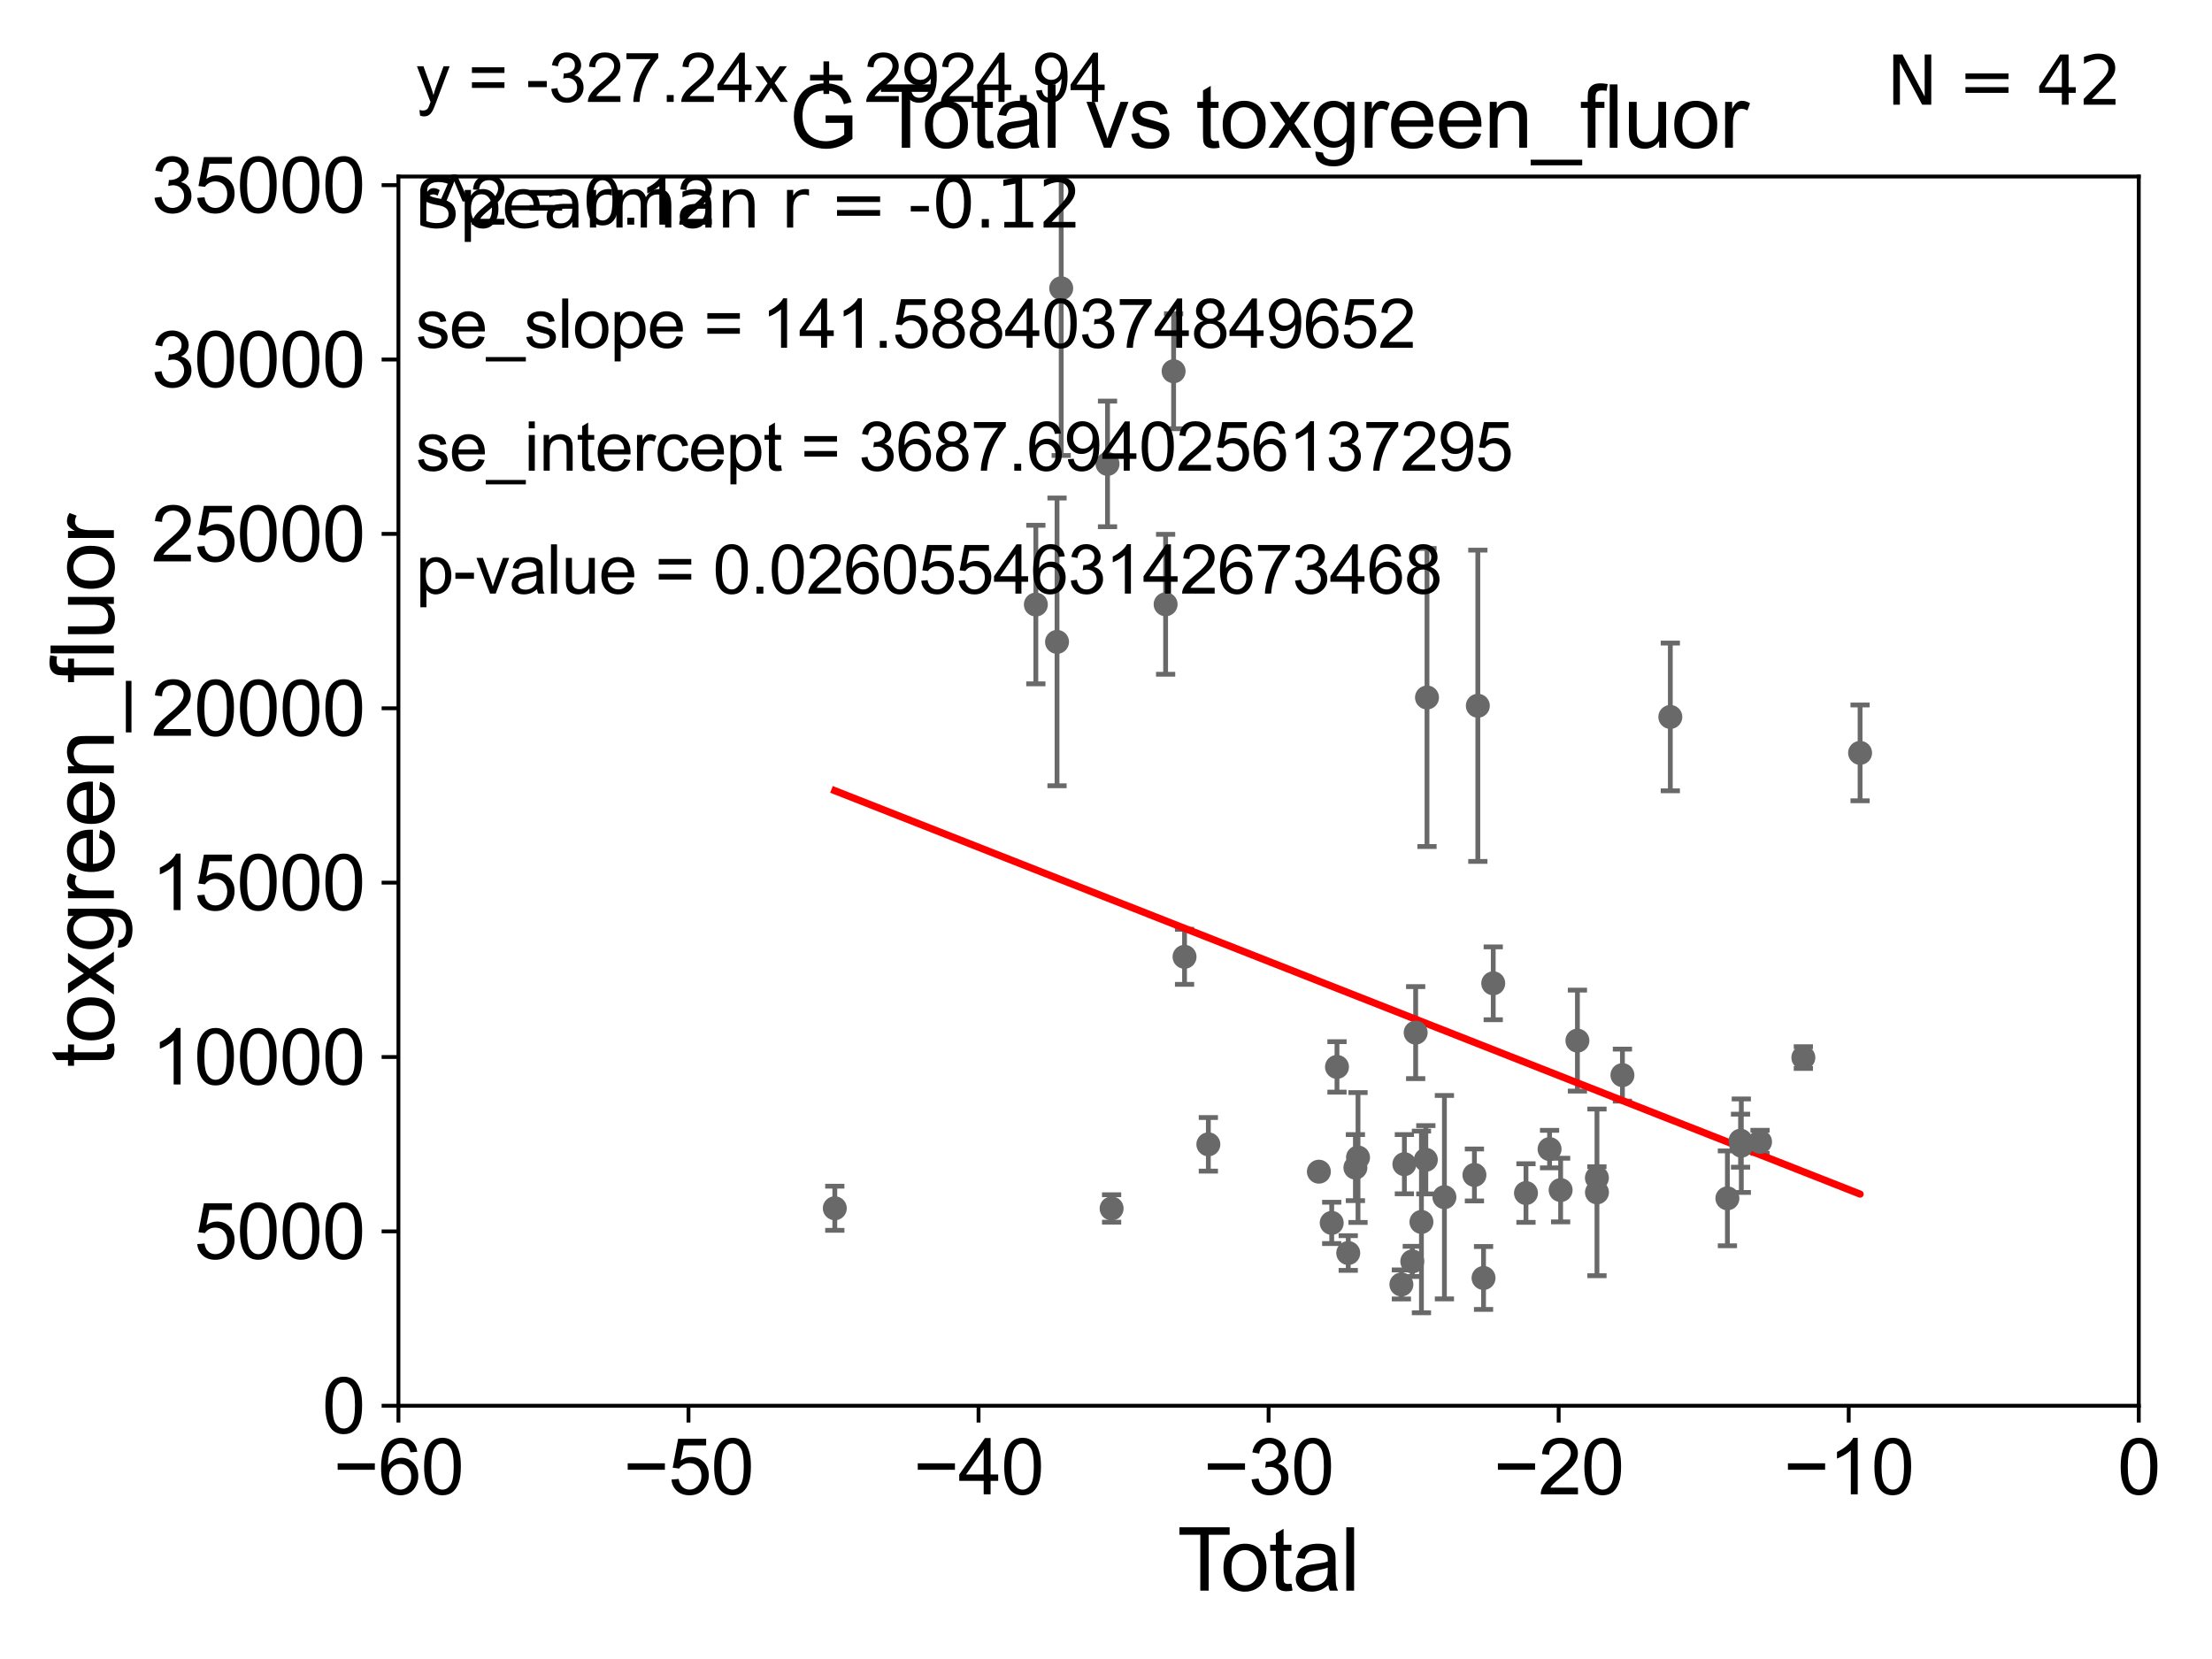 <?xml version="1.0" encoding="utf-8" standalone="no"?>
<!DOCTYPE svg PUBLIC "-//W3C//DTD SVG 1.1//EN"
  "http://www.w3.org/Graphics/SVG/1.1/DTD/svg11.dtd">
<svg xmlns:xlink="http://www.w3.org/1999/xlink" width="460.8pt" height="345.6pt" viewBox="0 0 460.8 345.6" xmlns="http://www.w3.org/2000/svg" version="1.1">
 <defs>
  <style type="text/css">*{stroke-linejoin: round; stroke-linecap: butt}</style>
 </defs>
 <g id="figure_1">
  <g id="patch_1">
   <path d="M 0 345.6 
L 460.8 345.6 
L 460.8 0 
L 0 0 
z
" style="fill: #ffffff"/>
  </g>
  <g id="axes_1">
   <g id="patch_2">
    <path d="M 83 292.84 
L 445.545 292.84 
L 445.545 36.775 
L 83 36.775 
z
" style="fill: #ffffff"/>
   </g>
   <g id="PathCollection_1">
    <defs>
     <path id="m3f83eec442" d="M 0 1.118 
C 0.297 1.118 0.581 1 0.791 0.791 
C 1 0.581 1.118 0.297 1.118 0 
C 1.118 -0.297 1 -0.581 0.791 -0.791 
C 0.581 -1 0.297 -1.118 0 -1.118 
C -0.297 -1.118 -0.581 -1 -0.791 -0.791 
C -1 -0.581 -1.118 -0.297 -1.118 0 
C -1.118 0.297 -1 0.581 -0.791 0.791 
C -0.581 1 -0.297 1.118 0 1.118 
z
" style="stroke: #696969"/>
    </defs>
    <g clip-path="url(#pff78533037)">
     <use xlink:href="#m3f83eec442" x="173.906" y="251.703" style="fill: #696969; stroke: #696969"/>
     <use xlink:href="#m3f83eec442" x="328.606" y="216.78" style="fill: #696969; stroke: #696969"/>
     <use xlink:href="#m3f83eec442" x="251.722" y="238.386" style="fill: #696969; stroke: #696969"/>
     <use xlink:href="#m3f83eec442" x="282.357" y="243.238" style="fill: #696969; stroke: #696969"/>
     <use xlink:href="#m3f83eec442" x="296.111" y="254.553" style="fill: #696969; stroke: #696969"/>
     <use xlink:href="#m3f83eec442" x="291.933" y="267.577" style="fill: #696969; stroke: #696969"/>
     <use xlink:href="#m3f83eec442" x="325.109" y="247.912" style="fill: #696969; stroke: #696969"/>
     <use xlink:href="#m3f83eec442" x="322.804" y="239.38" style="fill: #696969; stroke: #696969"/>
     <use xlink:href="#m3f83eec442" x="280.862" y="261.029" style="fill: #696969; stroke: #696969"/>
     <use xlink:href="#m3f83eec442" x="297.028" y="241.603" style="fill: #696969; stroke: #696969"/>
     <use xlink:href="#m3f83eec442" x="278.519" y="222.257" style="fill: #696969; stroke: #696969"/>
     <use xlink:href="#m3f83eec442" x="317.889" y="248.535" style="fill: #696969; stroke: #696969"/>
     <use xlink:href="#m3f83eec442" x="297.27" y="145.302" style="fill: #696969; stroke: #696969"/>
     <use xlink:href="#m3f83eec442" x="300.898" y="249.395" style="fill: #696969; stroke: #696969"/>
     <use xlink:href="#m3f83eec442" x="311.069" y="204.84" style="fill: #696969; stroke: #696969"/>
     <use xlink:href="#m3f83eec442" x="274.746" y="244.082" style="fill: #696969; stroke: #696969"/>
     <use xlink:href="#m3f83eec442" x="309.05" y="266.224" style="fill: #696969; stroke: #696969"/>
     <use xlink:href="#m3f83eec442" x="307.859" y="147.023" style="fill: #696969; stroke: #696969"/>
     <use xlink:href="#m3f83eec442" x="282.9" y="241.129" style="fill: #696969; stroke: #696969"/>
     <use xlink:href="#m3f83eec442" x="307.149" y="244.763" style="fill: #696969; stroke: #696969"/>
     <use xlink:href="#m3f83eec442" x="246.762" y="199.322" style="fill: #696969; stroke: #696969"/>
     <use xlink:href="#m3f83eec442" x="242.819" y="125.886" style="fill: #696969; stroke: #696969"/>
     <use xlink:href="#m3f83eec442" x="387.489" y="156.841" style="fill: #696969; stroke: #696969"/>
     <use xlink:href="#m3f83eec442" x="375.671" y="220.313" style="fill: #696969; stroke: #696969"/>
     <use xlink:href="#m3f83eec442" x="292.558" y="242.52" style="fill: #696969; stroke: #696969"/>
     <use xlink:href="#m3f83eec442" x="366.649" y="237.866" style="fill: #696969; stroke: #696969"/>
     <use xlink:href="#m3f83eec442" x="362.747" y="238.669" style="fill: #696969; stroke: #696969"/>
     <use xlink:href="#m3f83eec442" x="215.786" y="125.939" style="fill: #696969; stroke: #696969"/>
     <use xlink:href="#m3f83eec442" x="362.589" y="237.626" style="fill: #696969; stroke: #696969"/>
     <use xlink:href="#m3f83eec442" x="220.199" y="133.718" style="fill: #696969; stroke: #696969"/>
     <use xlink:href="#m3f83eec442" x="221.069" y="60.054" style="fill: #696969; stroke: #696969"/>
     <use xlink:href="#m3f83eec442" x="359.85" y="249.635" style="fill: #696969; stroke: #696969"/>
     <use xlink:href="#m3f83eec442" x="294.207" y="262.775" style="fill: #696969; stroke: #696969"/>
     <use xlink:href="#m3f83eec442" x="347.959" y="149.352" style="fill: #696969; stroke: #696969"/>
     <use xlink:href="#m3f83eec442" x="294.908" y="215.115" style="fill: #696969; stroke: #696969"/>
     <use xlink:href="#m3f83eec442" x="230.717" y="96.642" style="fill: #696969; stroke: #696969"/>
     <use xlink:href="#m3f83eec442" x="231.57" y="251.745" style="fill: #696969; stroke: #696969"/>
     <use xlink:href="#m3f83eec442" x="337.982" y="223.968" style="fill: #696969; stroke: #696969"/>
     <use xlink:href="#m3f83eec442" x="332.677" y="248.393" style="fill: #696969; stroke: #696969"/>
     <use xlink:href="#m3f83eec442" x="332.665" y="245.369" style="fill: #696969; stroke: #696969"/>
     <use xlink:href="#m3f83eec442" x="244.485" y="77.339" style="fill: #696969; stroke: #696969"/>
     <use xlink:href="#m3f83eec442" x="277.42" y="254.754" style="fill: #696969; stroke: #696969"/>
    </g>
   </g>
   <g id="matplotlib.axis_1">
    <g id="xtick_1">
     <g id="line2d_1">
      <defs>
       <path id="m0f811b1196" d="M 0 0 
L 0 3.5 
" style="stroke: #000000; stroke-width: 0.8"/>
      </defs>
      <g>
       <use xlink:href="#m0f811b1196" x="83" y="292.84" style="stroke: #000000; stroke-width: 0.8"/>
      </g>
     </g>
     <g id="text_1">
      <!-- −60 -->
      <g transform="translate(69.43 311.293)scale(0.16 -0.16)">
       <defs>
        <path id="ArialMT-2212" d="M 3381 1997 
L 356 1997 
L 356 2522 
L 3381 2522 
L 3381 1997 
z
" transform="scale(0.016)"/>
        <path id="ArialMT-36" d="M 3184 3459 
L 2625 3416 
Q 2550 3747 2413 3897 
Q 2184 4138 1850 4138 
Q 1581 4138 1378 3988 
Q 1113 3794 959 3422 
Q 806 3050 800 2363 
Q 1003 2672 1297 2822 
Q 1591 2972 1913 2972 
Q 2475 2972 2870 2558 
Q 3266 2144 3266 1488 
Q 3266 1056 3080 686 
Q 2894 316 2569 119 
Q 2244 -78 1831 -78 
Q 1128 -78 684 439 
Q 241 956 241 2144 
Q 241 3472 731 4075 
Q 1159 4600 1884 4600 
Q 2425 4600 2770 4297 
Q 3116 3994 3184 3459 
z
M 888 1484 
Q 888 1194 1011 928 
Q 1134 663 1356 523 
Q 1578 384 1822 384 
Q 2178 384 2434 671 
Q 2691 959 2691 1453 
Q 2691 1928 2437 2201 
Q 2184 2475 1800 2475 
Q 1419 2475 1153 2201 
Q 888 1928 888 1484 
z
" transform="scale(0.016)"/>
        <path id="ArialMT-30" d="M 266 2259 
Q 266 3072 433 3567 
Q 600 4063 929 4331 
Q 1259 4600 1759 4600 
Q 2128 4600 2406 4451 
Q 2684 4303 2865 4023 
Q 3047 3744 3150 3342 
Q 3253 2941 3253 2259 
Q 3253 1453 3087 958 
Q 2922 463 2592 192 
Q 2263 -78 1759 -78 
Q 1097 -78 719 397 
Q 266 969 266 2259 
z
M 844 2259 
Q 844 1131 1108 757 
Q 1372 384 1759 384 
Q 2147 384 2411 759 
Q 2675 1134 2675 2259 
Q 2675 3391 2411 3762 
Q 2147 4134 1753 4134 
Q 1366 4134 1134 3806 
Q 844 3388 844 2259 
z
" transform="scale(0.016)"/>
       </defs>
       <use xlink:href="#ArialMT-2212"/>
       <use xlink:href="#ArialMT-36" x="58.398"/>
       <use xlink:href="#ArialMT-30" x="114.014"/>
      </g>
     </g>
    </g>
    <g id="xtick_2">
     <g id="line2d_2">
      <g>
       <use xlink:href="#m0f811b1196" x="143.424" y="292.84" style="stroke: #000000; stroke-width: 0.8"/>
      </g>
     </g>
     <g id="text_2">
      <!-- −50 -->
      <g transform="translate(129.854 311.293)scale(0.16 -0.16)">
       <defs>
        <path id="ArialMT-35" d="M 266 1200 
L 856 1250 
Q 922 819 1161 601 
Q 1400 384 1738 384 
Q 2144 384 2425 690 
Q 2706 997 2706 1503 
Q 2706 1984 2436 2262 
Q 2166 2541 1728 2541 
Q 1456 2541 1237 2417 
Q 1019 2294 894 2097 
L 366 2166 
L 809 4519 
L 3088 4519 
L 3088 3981 
L 1259 3981 
L 1013 2750 
Q 1425 3038 1878 3038 
Q 2478 3038 2890 2622 
Q 3303 2206 3303 1553 
Q 3303 931 2941 478 
Q 2500 -78 1738 -78 
Q 1113 -78 717 272 
Q 322 622 266 1200 
z
" transform="scale(0.016)"/>
       </defs>
       <use xlink:href="#ArialMT-2212"/>
       <use xlink:href="#ArialMT-35" x="58.398"/>
       <use xlink:href="#ArialMT-30" x="114.014"/>
      </g>
     </g>
    </g>
    <g id="xtick_3">
     <g id="line2d_3">
      <g>
       <use xlink:href="#m0f811b1196" x="203.848" y="292.84" style="stroke: #000000; stroke-width: 0.8"/>
      </g>
     </g>
     <g id="text_3">
      <!-- −40 -->
      <g transform="translate(190.278 311.293)scale(0.16 -0.16)">
       <defs>
        <path id="ArialMT-34" d="M 2069 0 
L 2069 1097 
L 81 1097 
L 81 1613 
L 2172 4581 
L 2631 4581 
L 2631 1613 
L 3250 1613 
L 3250 1097 
L 2631 1097 
L 2631 0 
L 2069 0 
z
M 2069 1613 
L 2069 3678 
L 634 1613 
L 2069 1613 
z
" transform="scale(0.016)"/>
       </defs>
       <use xlink:href="#ArialMT-2212"/>
       <use xlink:href="#ArialMT-34" x="58.398"/>
       <use xlink:href="#ArialMT-30" x="114.014"/>
      </g>
     </g>
    </g>
    <g id="xtick_4">
     <g id="line2d_4">
      <g>
       <use xlink:href="#m0f811b1196" x="264.272" y="292.84" style="stroke: #000000; stroke-width: 0.8"/>
      </g>
     </g>
     <g id="text_4">
      <!-- −30 -->
      <g transform="translate(250.702 311.293)scale(0.16 -0.16)">
       <defs>
        <path id="ArialMT-33" d="M 269 1209 
L 831 1284 
Q 928 806 1161 595 
Q 1394 384 1728 384 
Q 2125 384 2398 659 
Q 2672 934 2672 1341 
Q 2672 1728 2419 1979 
Q 2166 2231 1775 2231 
Q 1616 2231 1378 2169 
L 1441 2663 
Q 1497 2656 1531 2656 
Q 1891 2656 2178 2843 
Q 2466 3031 2466 3422 
Q 2466 3731 2256 3934 
Q 2047 4138 1716 4138 
Q 1388 4138 1169 3931 
Q 950 3725 888 3313 
L 325 3413 
Q 428 3978 793 4289 
Q 1159 4600 1703 4600 
Q 2078 4600 2393 4439 
Q 2709 4278 2876 4000 
Q 3044 3722 3044 3409 
Q 3044 3113 2884 2869 
Q 2725 2625 2413 2481 
Q 2819 2388 3044 2092 
Q 3269 1797 3269 1353 
Q 3269 753 2831 336 
Q 2394 -81 1725 -81 
Q 1122 -81 723 278 
Q 325 638 269 1209 
z
" transform="scale(0.016)"/>
       </defs>
       <use xlink:href="#ArialMT-2212"/>
       <use xlink:href="#ArialMT-33" x="58.398"/>
       <use xlink:href="#ArialMT-30" x="114.014"/>
      </g>
     </g>
    </g>
    <g id="xtick_5">
     <g id="line2d_5">
      <g>
       <use xlink:href="#m0f811b1196" x="324.697" y="292.84" style="stroke: #000000; stroke-width: 0.8"/>
      </g>
     </g>
     <g id="text_5">
      <!-- −20 -->
      <g transform="translate(311.127 311.293)scale(0.16 -0.16)">
       <defs>
        <path id="ArialMT-32" d="M 3222 541 
L 3222 0 
L 194 0 
Q 188 203 259 391 
Q 375 700 629 1000 
Q 884 1300 1366 1694 
Q 2113 2306 2375 2664 
Q 2638 3022 2638 3341 
Q 2638 3675 2398 3904 
Q 2159 4134 1775 4134 
Q 1369 4134 1125 3890 
Q 881 3647 878 3216 
L 300 3275 
Q 359 3922 746 4261 
Q 1134 4600 1788 4600 
Q 2447 4600 2831 4234 
Q 3216 3869 3216 3328 
Q 3216 3053 3103 2787 
Q 2991 2522 2730 2228 
Q 2469 1934 1863 1422 
Q 1356 997 1212 845 
Q 1069 694 975 541 
L 3222 541 
z
" transform="scale(0.016)"/>
       </defs>
       <use xlink:href="#ArialMT-2212"/>
       <use xlink:href="#ArialMT-32" x="58.398"/>
       <use xlink:href="#ArialMT-30" x="114.014"/>
      </g>
     </g>
    </g>
    <g id="xtick_6">
     <g id="line2d_6">
      <g>
       <use xlink:href="#m0f811b1196" x="385.121" y="292.84" style="stroke: #000000; stroke-width: 0.8"/>
      </g>
     </g>
     <g id="text_6">
      <!-- −10 -->
      <g transform="translate(371.551 311.293)scale(0.16 -0.16)">
       <defs>
        <path id="ArialMT-31" d="M 2384 0 
L 1822 0 
L 1822 3584 
Q 1619 3391 1289 3197 
Q 959 3003 697 2906 
L 697 3450 
Q 1169 3672 1522 3987 
Q 1875 4303 2022 4600 
L 2384 4600 
L 2384 0 
z
" transform="scale(0.016)"/>
       </defs>
       <use xlink:href="#ArialMT-2212"/>
       <use xlink:href="#ArialMT-31" x="58.398"/>
       <use xlink:href="#ArialMT-30" x="114.014"/>
      </g>
     </g>
    </g>
    <g id="xtick_7">
     <g id="line2d_7">
      <g>
       <use xlink:href="#m0f811b1196" x="445.545" y="292.84" style="stroke: #000000; stroke-width: 0.8"/>
      </g>
     </g>
     <g id="text_7">
      <!-- 0 -->
      <g transform="translate(441.096 311.293)scale(0.16 -0.16)">
       <use xlink:href="#ArialMT-30"/>
      </g>
     </g>
    </g>
    <g id="text_8">
     <!-- Total -->
     <g transform="translate(245.267 331.357)scale(0.18 -0.18)">
      <defs>
       <path id="ArialMT-54" d="M 1659 0 
L 1659 4041 
L 150 4041 
L 150 4581 
L 3781 4581 
L 3781 4041 
L 2266 4041 
L 2266 0 
L 1659 0 
z
" transform="scale(0.016)"/>
       <path id="ArialMT-6f" d="M 213 1659 
Q 213 2581 725 3025 
Q 1153 3394 1769 3394 
Q 2453 3394 2887 2945 
Q 3322 2497 3322 1706 
Q 3322 1066 3130 698 
Q 2938 331 2570 128 
Q 2203 -75 1769 -75 
Q 1072 -75 642 372 
Q 213 819 213 1659 
z
M 791 1659 
Q 791 1022 1069 705 
Q 1347 388 1769 388 
Q 2188 388 2466 706 
Q 2744 1025 2744 1678 
Q 2744 2294 2464 2611 
Q 2184 2928 1769 2928 
Q 1347 2928 1069 2612 
Q 791 2297 791 1659 
z
" transform="scale(0.016)"/>
       <path id="ArialMT-74" d="M 1650 503 
L 1731 6 
Q 1494 -44 1306 -44 
Q 1000 -44 831 53 
Q 663 150 594 308 
Q 525 466 525 972 
L 525 2881 
L 113 2881 
L 113 3319 
L 525 3319 
L 525 4141 
L 1084 4478 
L 1084 3319 
L 1650 3319 
L 1650 2881 
L 1084 2881 
L 1084 941 
Q 1084 700 1114 631 
Q 1144 563 1211 522 
Q 1278 481 1403 481 
Q 1497 481 1650 503 
z
" transform="scale(0.016)"/>
       <path id="ArialMT-61" d="M 2588 409 
Q 2275 144 1986 34 
Q 1697 -75 1366 -75 
Q 819 -75 525 192 
Q 231 459 231 875 
Q 231 1119 342 1320 
Q 453 1522 633 1644 
Q 813 1766 1038 1828 
Q 1203 1872 1538 1913 
Q 2219 1994 2541 2106 
Q 2544 2222 2544 2253 
Q 2544 2597 2384 2738 
Q 2169 2928 1744 2928 
Q 1347 2928 1158 2789 
Q 969 2650 878 2297 
L 328 2372 
Q 403 2725 575 2942 
Q 747 3159 1072 3276 
Q 1397 3394 1825 3394 
Q 2250 3394 2515 3294 
Q 2781 3194 2906 3042 
Q 3031 2891 3081 2659 
Q 3109 2516 3109 2141 
L 3109 1391 
Q 3109 606 3145 398 
Q 3181 191 3288 0 
L 2700 0 
Q 2613 175 2588 409 
z
M 2541 1666 
Q 2234 1541 1622 1453 
Q 1275 1403 1131 1340 
Q 988 1278 909 1158 
Q 831 1038 831 891 
Q 831 666 1001 516 
Q 1172 366 1500 366 
Q 1825 366 2078 508 
Q 2331 650 2450 897 
Q 2541 1088 2541 1459 
L 2541 1666 
z
" transform="scale(0.016)"/>
       <path id="ArialMT-6c" d="M 409 0 
L 409 4581 
L 972 4581 
L 972 0 
L 409 0 
z
" transform="scale(0.016)"/>
      </defs>
      <use xlink:href="#ArialMT-54"/>
      <use xlink:href="#ArialMT-6f" x="49.959"/>
      <use xlink:href="#ArialMT-74" x="105.574"/>
      <use xlink:href="#ArialMT-61" x="133.357"/>
      <use xlink:href="#ArialMT-6c" x="188.973"/>
     </g>
    </g>
   </g>
   <g id="matplotlib.axis_2">
    <g id="ytick_1">
     <g id="line2d_8">
      <defs>
       <path id="mdd354dd16e" d="M 0 0 
L -3.5 0 
" style="stroke: #000000; stroke-width: 0.8"/>
      </defs>
      <g>
       <use xlink:href="#mdd354dd16e" x="83" y="292.84" style="stroke: #000000; stroke-width: 0.8"/>
      </g>
     </g>
     <g id="text_9">
      <!-- 0 -->
      <g transform="translate(67.103 298.566)scale(0.16 -0.16)">
       <use xlink:href="#ArialMT-30"/>
      </g>
     </g>
    </g>
    <g id="ytick_2">
     <g id="line2d_9">
      <g>
       <use xlink:href="#mdd354dd16e" x="83" y="256.516" style="stroke: #000000; stroke-width: 0.8"/>
      </g>
     </g>
     <g id="text_10">
      <!-- 5000 -->
      <g transform="translate(40.41 262.242)scale(0.16 -0.16)">
       <use xlink:href="#ArialMT-35"/>
       <use xlink:href="#ArialMT-30" x="55.615"/>
       <use xlink:href="#ArialMT-30" x="111.23"/>
       <use xlink:href="#ArialMT-30" x="166.846"/>
      </g>
     </g>
    </g>
    <g id="ytick_3">
     <g id="line2d_10">
      <g>
       <use xlink:href="#mdd354dd16e" x="83" y="220.192" style="stroke: #000000; stroke-width: 0.8"/>
      </g>
     </g>
     <g id="text_11">
      <!-- 10000 -->
      <g transform="translate(31.512 225.918)scale(0.16 -0.16)">
       <use xlink:href="#ArialMT-31"/>
       <use xlink:href="#ArialMT-30" x="55.615"/>
       <use xlink:href="#ArialMT-30" x="111.23"/>
       <use xlink:href="#ArialMT-30" x="166.846"/>
       <use xlink:href="#ArialMT-30" x="222.461"/>
      </g>
     </g>
    </g>
    <g id="ytick_4">
     <g id="line2d_11">
      <g>
       <use xlink:href="#mdd354dd16e" x="83" y="183.867" style="stroke: #000000; stroke-width: 0.8"/>
      </g>
     </g>
     <g id="text_12">
      <!-- 15000 -->
      <g transform="translate(31.512 189.594)scale(0.16 -0.16)">
       <use xlink:href="#ArialMT-31"/>
       <use xlink:href="#ArialMT-35" x="55.615"/>
       <use xlink:href="#ArialMT-30" x="111.23"/>
       <use xlink:href="#ArialMT-30" x="166.846"/>
       <use xlink:href="#ArialMT-30" x="222.461"/>
      </g>
     </g>
    </g>
    <g id="ytick_5">
     <g id="line2d_12">
      <g>
       <use xlink:href="#mdd354dd16e" x="83" y="147.543" style="stroke: #000000; stroke-width: 0.8"/>
      </g>
     </g>
     <g id="text_13">
      <!-- 20000 -->
      <g transform="translate(31.512 153.27)scale(0.16 -0.16)">
       <use xlink:href="#ArialMT-32"/>
       <use xlink:href="#ArialMT-30" x="55.615"/>
       <use xlink:href="#ArialMT-30" x="111.23"/>
       <use xlink:href="#ArialMT-30" x="166.846"/>
       <use xlink:href="#ArialMT-30" x="222.461"/>
      </g>
     </g>
    </g>
    <g id="ytick_6">
     <g id="line2d_13">
      <g>
       <use xlink:href="#mdd354dd16e" x="83" y="111.219" style="stroke: #000000; stroke-width: 0.8"/>
      </g>
     </g>
     <g id="text_14">
      <!-- 25000 -->
      <g transform="translate(31.512 116.945)scale(0.16 -0.16)">
       <use xlink:href="#ArialMT-32"/>
       <use xlink:href="#ArialMT-35" x="55.615"/>
       <use xlink:href="#ArialMT-30" x="111.23"/>
       <use xlink:href="#ArialMT-30" x="166.846"/>
       <use xlink:href="#ArialMT-30" x="222.461"/>
      </g>
     </g>
    </g>
    <g id="ytick_7">
     <g id="line2d_14">
      <g>
       <use xlink:href="#mdd354dd16e" x="83" y="74.895" style="stroke: #000000; stroke-width: 0.8"/>
      </g>
     </g>
     <g id="text_15">
      <!-- 30000 -->
      <g transform="translate(31.512 80.621)scale(0.16 -0.16)">
       <use xlink:href="#ArialMT-33"/>
       <use xlink:href="#ArialMT-30" x="55.615"/>
       <use xlink:href="#ArialMT-30" x="111.23"/>
       <use xlink:href="#ArialMT-30" x="166.846"/>
       <use xlink:href="#ArialMT-30" x="222.461"/>
      </g>
     </g>
    </g>
    <g id="ytick_8">
     <g id="line2d_15">
      <g>
       <use xlink:href="#mdd354dd16e" x="83" y="38.571" style="stroke: #000000; stroke-width: 0.8"/>
      </g>
     </g>
     <g id="text_16">
      <!-- 35000 -->
      <g transform="translate(31.512 44.297)scale(0.16 -0.16)">
       <use xlink:href="#ArialMT-33"/>
       <use xlink:href="#ArialMT-35" x="55.615"/>
       <use xlink:href="#ArialMT-30" x="111.23"/>
       <use xlink:href="#ArialMT-30" x="166.846"/>
       <use xlink:href="#ArialMT-30" x="222.461"/>
      </g>
     </g>
    </g>
    <g id="text_17">
     <!-- toxgreen_fluor -->
     <g transform="translate(23.724 222.34)rotate(-90)scale(0.18 -0.18)">
      <defs>
       <path id="ArialMT-78" d="M 47 0 
L 1259 1725 
L 138 3319 
L 841 3319 
L 1350 2541 
Q 1494 2319 1581 2169 
Q 1719 2375 1834 2534 
L 2394 3319 
L 3066 3319 
L 1919 1756 
L 3153 0 
L 2463 0 
L 1781 1031 
L 1600 1309 
L 728 0 
L 47 0 
z
" transform="scale(0.016)"/>
       <path id="ArialMT-67" d="M 319 -275 
L 866 -356 
Q 900 -609 1056 -725 
Q 1266 -881 1628 -881 
Q 2019 -881 2231 -725 
Q 2444 -569 2519 -288 
Q 2563 -116 2559 434 
Q 2191 0 1641 0 
Q 956 0 581 494 
Q 206 988 206 1678 
Q 206 2153 378 2554 
Q 550 2956 876 3175 
Q 1203 3394 1644 3394 
Q 2231 3394 2613 2919 
L 2613 3319 
L 3131 3319 
L 3131 450 
Q 3131 -325 2973 -648 
Q 2816 -972 2473 -1159 
Q 2131 -1347 1631 -1347 
Q 1038 -1347 672 -1080 
Q 306 -813 319 -275 
z
M 784 1719 
Q 784 1066 1043 766 
Q 1303 466 1694 466 
Q 2081 466 2343 764 
Q 2606 1063 2606 1700 
Q 2606 2309 2336 2618 
Q 2066 2928 1684 2928 
Q 1309 2928 1046 2623 
Q 784 2319 784 1719 
z
" transform="scale(0.016)"/>
       <path id="ArialMT-72" d="M 416 0 
L 416 3319 
L 922 3319 
L 922 2816 
Q 1116 3169 1280 3281 
Q 1444 3394 1641 3394 
Q 1925 3394 2219 3213 
L 2025 2691 
Q 1819 2813 1613 2813 
Q 1428 2813 1281 2702 
Q 1134 2591 1072 2394 
Q 978 2094 978 1738 
L 978 0 
L 416 0 
z
" transform="scale(0.016)"/>
       <path id="ArialMT-65" d="M 2694 1069 
L 3275 997 
Q 3138 488 2766 206 
Q 2394 -75 1816 -75 
Q 1088 -75 661 373 
Q 234 822 234 1631 
Q 234 2469 665 2931 
Q 1097 3394 1784 3394 
Q 2450 3394 2872 2941 
Q 3294 2488 3294 1666 
Q 3294 1616 3291 1516 
L 816 1516 
Q 847 969 1125 678 
Q 1403 388 1819 388 
Q 2128 388 2347 550 
Q 2566 713 2694 1069 
z
M 847 1978 
L 2700 1978 
Q 2663 2397 2488 2606 
Q 2219 2931 1791 2931 
Q 1403 2931 1139 2672 
Q 875 2413 847 1978 
z
" transform="scale(0.016)"/>
       <path id="ArialMT-6e" d="M 422 0 
L 422 3319 
L 928 3319 
L 928 2847 
Q 1294 3394 1984 3394 
Q 2284 3394 2536 3286 
Q 2788 3178 2913 3003 
Q 3038 2828 3088 2588 
Q 3119 2431 3119 2041 
L 3119 0 
L 2556 0 
L 2556 2019 
Q 2556 2363 2490 2533 
Q 2425 2703 2258 2804 
Q 2091 2906 1866 2906 
Q 1506 2906 1245 2678 
Q 984 2450 984 1813 
L 984 0 
L 422 0 
z
" transform="scale(0.016)"/>
       <path id="ArialMT-5f" d="M -97 -1272 
L -97 -866 
L 3631 -866 
L 3631 -1272 
L -97 -1272 
z
" transform="scale(0.016)"/>
       <path id="ArialMT-66" d="M 556 0 
L 556 2881 
L 59 2881 
L 59 3319 
L 556 3319 
L 556 3672 
Q 556 4006 616 4169 
Q 697 4388 901 4523 
Q 1106 4659 1475 4659 
Q 1713 4659 2000 4603 
L 1916 4113 
Q 1741 4144 1584 4144 
Q 1328 4144 1222 4034 
Q 1116 3925 1116 3625 
L 1116 3319 
L 1763 3319 
L 1763 2881 
L 1116 2881 
L 1116 0 
L 556 0 
z
" transform="scale(0.016)"/>
       <path id="ArialMT-75" d="M 2597 0 
L 2597 488 
Q 2209 -75 1544 -75 
Q 1250 -75 995 37 
Q 741 150 617 320 
Q 494 491 444 738 
Q 409 903 409 1263 
L 409 3319 
L 972 3319 
L 972 1478 
Q 972 1038 1006 884 
Q 1059 663 1231 536 
Q 1403 409 1656 409 
Q 1909 409 2131 539 
Q 2353 669 2445 892 
Q 2538 1116 2538 1541 
L 2538 3319 
L 3100 3319 
L 3100 0 
L 2597 0 
z
" transform="scale(0.016)"/>
      </defs>
      <use xlink:href="#ArialMT-74"/>
      <use xlink:href="#ArialMT-6f" x="27.783"/>
      <use xlink:href="#ArialMT-78" x="83.398"/>
      <use xlink:href="#ArialMT-67" x="133.398"/>
      <use xlink:href="#ArialMT-72" x="189.014"/>
      <use xlink:href="#ArialMT-65" x="222.314"/>
      <use xlink:href="#ArialMT-65" x="277.93"/>
      <use xlink:href="#ArialMT-6e" x="333.545"/>
      <use xlink:href="#ArialMT-5f" x="389.16"/>
      <use xlink:href="#ArialMT-66" x="444.775"/>
      <use xlink:href="#ArialMT-6c" x="472.559"/>
      <use xlink:href="#ArialMT-75" x="494.775"/>
      <use xlink:href="#ArialMT-6f" x="550.391"/>
      <use xlink:href="#ArialMT-72" x="606.006"/>
     </g>
    </g>
   </g>
   <g id="LineCollection_1">
    <path d="M 173.906 256.298 
L 173.906 247.108 
" clip-path="url(#pff78533037)" style="fill: none; stroke: #696969"/>
    <path d="M 328.606 227.297 
L 328.606 206.263 
" clip-path="url(#pff78533037)" style="fill: none; stroke: #696969"/>
    <path d="M 251.722 243.968 
L 251.722 232.803 
" clip-path="url(#pff78533037)" style="fill: none; stroke: #696969"/>
    <path d="M 282.357 250.119 
L 282.357 236.357 
" clip-path="url(#pff78533037)" style="fill: none; stroke: #696969"/>
    <path d="M 296.111 273.473 
L 296.111 235.632 
" clip-path="url(#pff78533037)" style="fill: none; stroke: #696969"/>
    <path d="M 291.933 270.604 
L 291.933 264.55 
" clip-path="url(#pff78533037)" style="fill: none; stroke: #696969"/>
    <path d="M 325.109 254.544 
L 325.109 241.28 
" clip-path="url(#pff78533037)" style="fill: none; stroke: #696969"/>
    <path d="M 322.804 243.288 
L 322.804 235.471 
" clip-path="url(#pff78533037)" style="fill: none; stroke: #696969"/>
    <path d="M 280.862 264.642 
L 280.862 257.417 
" clip-path="url(#pff78533037)" style="fill: none; stroke: #696969"/>
    <path d="M 297.028 248.719 
L 297.028 234.486 
" clip-path="url(#pff78533037)" style="fill: none; stroke: #696969"/>
    <path d="M 278.519 227.514 
L 278.519 216.999 
" clip-path="url(#pff78533037)" style="fill: none; stroke: #696969"/>
    <path d="M 317.889 254.642 
L 317.889 242.428 
" clip-path="url(#pff78533037)" style="fill: none; stroke: #696969"/>
    <path d="M 297.27 176.343 
L 297.27 114.261 
" clip-path="url(#pff78533037)" style="fill: none; stroke: #696969"/>
    <path d="M 300.898 270.583 
L 300.898 228.207 
" clip-path="url(#pff78533037)" style="fill: none; stroke: #696969"/>
    <path d="M 311.069 212.427 
L 311.069 197.253 
" clip-path="url(#pff78533037)" style="fill: none; stroke: #696969"/>
    <path d="M 274.746 244.986 
L 274.746 243.178 
" clip-path="url(#pff78533037)" style="fill: none; stroke: #696969"/>
    <path d="M 309.05 272.779 
L 309.05 259.668 
" clip-path="url(#pff78533037)" style="fill: none; stroke: #696969"/>
    <path d="M 307.859 179.444 
L 307.859 114.602 
" clip-path="url(#pff78533037)" style="fill: none; stroke: #696969"/>
    <path d="M 282.9 254.655 
L 282.9 227.604 
" clip-path="url(#pff78533037)" style="fill: none; stroke: #696969"/>
    <path d="M 307.149 250.174 
L 307.149 239.352 
" clip-path="url(#pff78533037)" style="fill: none; stroke: #696969"/>
    <path d="M 246.762 205.059 
L 246.762 193.584 
" clip-path="url(#pff78533037)" style="fill: none; stroke: #696969"/>
    <path d="M 242.819 140.457 
L 242.819 111.314 
" clip-path="url(#pff78533037)" style="fill: none; stroke: #696969"/>
    <path d="M 387.489 166.82 
L 387.489 146.861 
" clip-path="url(#pff78533037)" style="fill: none; stroke: #696969"/>
    <path d="M 375.671 222.581 
L 375.671 218.045 
" clip-path="url(#pff78533037)" style="fill: none; stroke: #696969"/>
    <path d="M 292.558 248.688 
L 292.558 236.352 
" clip-path="url(#pff78533037)" style="fill: none; stroke: #696969"/>
    <path d="M 366.649 240.273 
L 366.649 235.46 
" clip-path="url(#pff78533037)" style="fill: none; stroke: #696969"/>
    <path d="M 362.747 248.408 
L 362.747 228.93 
" clip-path="url(#pff78533037)" style="fill: none; stroke: #696969"/>
    <path d="M 215.786 142.455 
L 215.786 109.423 
" clip-path="url(#pff78533037)" style="fill: none; stroke: #696969"/>
    <path d="M 362.589 243.153 
L 362.589 232.099 
" clip-path="url(#pff78533037)" style="fill: none; stroke: #696969"/>
    <path d="M 220.199 163.689 
L 220.199 103.748 
" clip-path="url(#pff78533037)" style="fill: none; stroke: #696969"/>
    <path d="M 221.069 94.883 
L 221.069 25.225 
" clip-path="url(#pff78533037)" style="fill: none; stroke: #696969"/>
    <path d="M 359.85 259.513 
L 359.85 239.756 
" clip-path="url(#pff78533037)" style="fill: none; stroke: #696969"/>
    <path d="M 294.207 265.922 
L 294.207 259.628 
" clip-path="url(#pff78533037)" style="fill: none; stroke: #696969"/>
    <path d="M 347.959 164.74 
L 347.959 133.965 
" clip-path="url(#pff78533037)" style="fill: none; stroke: #696969"/>
    <path d="M 294.908 224.7 
L 294.908 205.53 
" clip-path="url(#pff78533037)" style="fill: none; stroke: #696969"/>
    <path d="M 230.717 109.725 
L 230.717 83.558 
" clip-path="url(#pff78533037)" style="fill: none; stroke: #696969"/>
    <path d="M 231.57 254.604 
L 231.57 248.885 
" clip-path="url(#pff78533037)" style="fill: none; stroke: #696969"/>
    <path d="M 337.982 229.385 
L 337.982 218.552 
" clip-path="url(#pff78533037)" style="fill: none; stroke: #696969"/>
    <path d="M 332.677 265.753 
L 332.677 231.034 
" clip-path="url(#pff78533037)" style="fill: none; stroke: #696969"/>
    <path d="M 332.665 247.686 
L 332.665 243.052 
" clip-path="url(#pff78533037)" style="fill: none; stroke: #696969"/>
    <path d="M 244.485 89.318 
L 244.485 65.36 
" clip-path="url(#pff78533037)" style="fill: none; stroke: #696969"/>
    <path d="M 277.42 259.056 
L 277.42 250.451 
" clip-path="url(#pff78533037)" style="fill: none; stroke: #696969"/>
   </g>
   <g id="line2d_16">
    <defs>
     <path id="m9a40883c71" d="M 2 0 
L -2 -0 
" style="stroke: #696969"/>
    </defs>
    <g clip-path="url(#pff78533037)">
     <use xlink:href="#m9a40883c71" x="173.906" y="256.298" style="fill: #696969; stroke: #696969"/>
     <use xlink:href="#m9a40883c71" x="328.606" y="227.297" style="fill: #696969; stroke: #696969"/>
     <use xlink:href="#m9a40883c71" x="251.722" y="243.968" style="fill: #696969; stroke: #696969"/>
     <use xlink:href="#m9a40883c71" x="282.357" y="250.119" style="fill: #696969; stroke: #696969"/>
     <use xlink:href="#m9a40883c71" x="296.111" y="273.473" style="fill: #696969; stroke: #696969"/>
     <use xlink:href="#m9a40883c71" x="291.933" y="270.604" style="fill: #696969; stroke: #696969"/>
     <use xlink:href="#m9a40883c71" x="325.109" y="254.544" style="fill: #696969; stroke: #696969"/>
     <use xlink:href="#m9a40883c71" x="322.804" y="243.288" style="fill: #696969; stroke: #696969"/>
     <use xlink:href="#m9a40883c71" x="280.862" y="264.642" style="fill: #696969; stroke: #696969"/>
     <use xlink:href="#m9a40883c71" x="297.028" y="248.719" style="fill: #696969; stroke: #696969"/>
     <use xlink:href="#m9a40883c71" x="278.519" y="227.514" style="fill: #696969; stroke: #696969"/>
     <use xlink:href="#m9a40883c71" x="317.889" y="254.642" style="fill: #696969; stroke: #696969"/>
     <use xlink:href="#m9a40883c71" x="297.27" y="176.343" style="fill: #696969; stroke: #696969"/>
     <use xlink:href="#m9a40883c71" x="300.898" y="270.583" style="fill: #696969; stroke: #696969"/>
     <use xlink:href="#m9a40883c71" x="311.069" y="212.427" style="fill: #696969; stroke: #696969"/>
     <use xlink:href="#m9a40883c71" x="274.746" y="244.986" style="fill: #696969; stroke: #696969"/>
     <use xlink:href="#m9a40883c71" x="309.05" y="272.779" style="fill: #696969; stroke: #696969"/>
     <use xlink:href="#m9a40883c71" x="307.859" y="179.444" style="fill: #696969; stroke: #696969"/>
     <use xlink:href="#m9a40883c71" x="282.9" y="254.655" style="fill: #696969; stroke: #696969"/>
     <use xlink:href="#m9a40883c71" x="307.149" y="250.174" style="fill: #696969; stroke: #696969"/>
     <use xlink:href="#m9a40883c71" x="246.762" y="205.059" style="fill: #696969; stroke: #696969"/>
     <use xlink:href="#m9a40883c71" x="242.819" y="140.457" style="fill: #696969; stroke: #696969"/>
     <use xlink:href="#m9a40883c71" x="387.489" y="166.82" style="fill: #696969; stroke: #696969"/>
     <use xlink:href="#m9a40883c71" x="375.671" y="222.581" style="fill: #696969; stroke: #696969"/>
     <use xlink:href="#m9a40883c71" x="292.558" y="248.688" style="fill: #696969; stroke: #696969"/>
     <use xlink:href="#m9a40883c71" x="366.649" y="240.273" style="fill: #696969; stroke: #696969"/>
     <use xlink:href="#m9a40883c71" x="362.747" y="248.408" style="fill: #696969; stroke: #696969"/>
     <use xlink:href="#m9a40883c71" x="215.786" y="142.455" style="fill: #696969; stroke: #696969"/>
     <use xlink:href="#m9a40883c71" x="362.589" y="243.153" style="fill: #696969; stroke: #696969"/>
     <use xlink:href="#m9a40883c71" x="220.199" y="163.689" style="fill: #696969; stroke: #696969"/>
     <use xlink:href="#m9a40883c71" x="221.069" y="94.883" style="fill: #696969; stroke: #696969"/>
     <use xlink:href="#m9a40883c71" x="359.85" y="259.513" style="fill: #696969; stroke: #696969"/>
     <use xlink:href="#m9a40883c71" x="294.207" y="265.922" style="fill: #696969; stroke: #696969"/>
     <use xlink:href="#m9a40883c71" x="347.959" y="164.74" style="fill: #696969; stroke: #696969"/>
     <use xlink:href="#m9a40883c71" x="294.908" y="224.7" style="fill: #696969; stroke: #696969"/>
     <use xlink:href="#m9a40883c71" x="230.717" y="109.725" style="fill: #696969; stroke: #696969"/>
     <use xlink:href="#m9a40883c71" x="231.57" y="254.604" style="fill: #696969; stroke: #696969"/>
     <use xlink:href="#m9a40883c71" x="337.982" y="229.385" style="fill: #696969; stroke: #696969"/>
     <use xlink:href="#m9a40883c71" x="332.677" y="265.753" style="fill: #696969; stroke: #696969"/>
     <use xlink:href="#m9a40883c71" x="332.665" y="247.686" style="fill: #696969; stroke: #696969"/>
     <use xlink:href="#m9a40883c71" x="244.485" y="89.318" style="fill: #696969; stroke: #696969"/>
     <use xlink:href="#m9a40883c71" x="277.42" y="259.056" style="fill: #696969; stroke: #696969"/>
    </g>
   </g>
   <g id="line2d_17">
    <g clip-path="url(#pff78533037)">
     <use xlink:href="#m9a40883c71" x="173.906" y="247.108" style="fill: #696969; stroke: #696969"/>
     <use xlink:href="#m9a40883c71" x="328.606" y="206.263" style="fill: #696969; stroke: #696969"/>
     <use xlink:href="#m9a40883c71" x="251.722" y="232.803" style="fill: #696969; stroke: #696969"/>
     <use xlink:href="#m9a40883c71" x="282.357" y="236.357" style="fill: #696969; stroke: #696969"/>
     <use xlink:href="#m9a40883c71" x="296.111" y="235.632" style="fill: #696969; stroke: #696969"/>
     <use xlink:href="#m9a40883c71" x="291.933" y="264.55" style="fill: #696969; stroke: #696969"/>
     <use xlink:href="#m9a40883c71" x="325.109" y="241.28" style="fill: #696969; stroke: #696969"/>
     <use xlink:href="#m9a40883c71" x="322.804" y="235.471" style="fill: #696969; stroke: #696969"/>
     <use xlink:href="#m9a40883c71" x="280.862" y="257.417" style="fill: #696969; stroke: #696969"/>
     <use xlink:href="#m9a40883c71" x="297.028" y="234.486" style="fill: #696969; stroke: #696969"/>
     <use xlink:href="#m9a40883c71" x="278.519" y="216.999" style="fill: #696969; stroke: #696969"/>
     <use xlink:href="#m9a40883c71" x="317.889" y="242.428" style="fill: #696969; stroke: #696969"/>
     <use xlink:href="#m9a40883c71" x="297.27" y="114.261" style="fill: #696969; stroke: #696969"/>
     <use xlink:href="#m9a40883c71" x="300.898" y="228.207" style="fill: #696969; stroke: #696969"/>
     <use xlink:href="#m9a40883c71" x="311.069" y="197.253" style="fill: #696969; stroke: #696969"/>
     <use xlink:href="#m9a40883c71" x="274.746" y="243.178" style="fill: #696969; stroke: #696969"/>
     <use xlink:href="#m9a40883c71" x="309.05" y="259.668" style="fill: #696969; stroke: #696969"/>
     <use xlink:href="#m9a40883c71" x="307.859" y="114.602" style="fill: #696969; stroke: #696969"/>
     <use xlink:href="#m9a40883c71" x="282.9" y="227.604" style="fill: #696969; stroke: #696969"/>
     <use xlink:href="#m9a40883c71" x="307.149" y="239.352" style="fill: #696969; stroke: #696969"/>
     <use xlink:href="#m9a40883c71" x="246.762" y="193.584" style="fill: #696969; stroke: #696969"/>
     <use xlink:href="#m9a40883c71" x="242.819" y="111.314" style="fill: #696969; stroke: #696969"/>
     <use xlink:href="#m9a40883c71" x="387.489" y="146.861" style="fill: #696969; stroke: #696969"/>
     <use xlink:href="#m9a40883c71" x="375.671" y="218.045" style="fill: #696969; stroke: #696969"/>
     <use xlink:href="#m9a40883c71" x="292.558" y="236.352" style="fill: #696969; stroke: #696969"/>
     <use xlink:href="#m9a40883c71" x="366.649" y="235.46" style="fill: #696969; stroke: #696969"/>
     <use xlink:href="#m9a40883c71" x="362.747" y="228.93" style="fill: #696969; stroke: #696969"/>
     <use xlink:href="#m9a40883c71" x="215.786" y="109.423" style="fill: #696969; stroke: #696969"/>
     <use xlink:href="#m9a40883c71" x="362.589" y="232.099" style="fill: #696969; stroke: #696969"/>
     <use xlink:href="#m9a40883c71" x="220.199" y="103.748" style="fill: #696969; stroke: #696969"/>
     <use xlink:href="#m9a40883c71" x="221.069" y="25.225" style="fill: #696969; stroke: #696969"/>
     <use xlink:href="#m9a40883c71" x="359.85" y="239.756" style="fill: #696969; stroke: #696969"/>
     <use xlink:href="#m9a40883c71" x="294.207" y="259.628" style="fill: #696969; stroke: #696969"/>
     <use xlink:href="#m9a40883c71" x="347.959" y="133.965" style="fill: #696969; stroke: #696969"/>
     <use xlink:href="#m9a40883c71" x="294.908" y="205.53" style="fill: #696969; stroke: #696969"/>
     <use xlink:href="#m9a40883c71" x="230.717" y="83.558" style="fill: #696969; stroke: #696969"/>
     <use xlink:href="#m9a40883c71" x="231.57" y="248.885" style="fill: #696969; stroke: #696969"/>
     <use xlink:href="#m9a40883c71" x="337.982" y="218.552" style="fill: #696969; stroke: #696969"/>
     <use xlink:href="#m9a40883c71" x="332.677" y="231.034" style="fill: #696969; stroke: #696969"/>
     <use xlink:href="#m9a40883c71" x="332.665" y="243.052" style="fill: #696969; stroke: #696969"/>
     <use xlink:href="#m9a40883c71" x="244.485" y="65.36" style="fill: #696969; stroke: #696969"/>
     <use xlink:href="#m9a40883c71" x="277.42" y="250.451" style="fill: #696969; stroke: #696969"/>
    </g>
   </g>
   <g id="line2d_18">
    <path d="M 173.906 164.716 
L 328.606 225.582 
L 251.722 195.332 
L 282.357 207.385 
L 296.111 212.796 
L 291.933 211.153 
L 325.109 224.206 
L 322.804 223.299 
L 280.862 206.797 
L 297.028 213.157 
L 278.519 205.875 
L 317.889 221.365 
L 297.27 213.252 
L 300.898 214.68 
L 311.069 218.682 
L 274.746 204.391 
L 309.05 217.887 
L 307.859 217.419 
L 282.9 207.599 
L 307.149 217.14 
L 246.762 193.381 
L 242.819 191.829 
L 387.489 248.749 
L 375.671 244.099 
L 292.558 211.399 
L 366.649 240.549 
L 362.747 239.014 
L 215.786 181.193 
L 362.589 238.952 
L 220.199 182.929 
L 221.069 183.272 
L 359.85 237.874 
L 294.207 212.048 
L 347.959 233.196 
L 294.908 212.323 
L 230.717 187.068 
L 231.57 187.403 
L 337.982 229.27 
L 332.677 227.184 
L 332.665 227.179 
L 244.485 192.484 
L 277.42 205.443 
" clip-path="url(#pff78533037)" style="fill: none; stroke: #ff0000; stroke-width: 1.5; stroke-linecap: square"/>
   </g>
   <g id="line2d_19">
    <defs>
     <path id="m4d94782189" d="M 0 2 
C 0.53 2 1.039 1.789 1.414 1.414 
C 1.789 1.039 2 0.53 2 0 
C 2 -0.53 1.789 -1.039 1.414 -1.414 
C 1.039 -1.789 0.53 -2 0 -2 
C -0.53 -2 -1.039 -1.789 -1.414 -1.414 
C -1.789 -1.039 -2 -0.53 -2 0 
C -2 0.53 -1.789 1.039 -1.414 1.414 
C -1.039 1.789 -0.53 2 0 2 
z
" style="stroke: #696969"/>
    </defs>
    <g clip-path="url(#pff78533037)">
     <use xlink:href="#m4d94782189" x="173.906" y="251.703" style="fill: #696969; stroke: #696969"/>
     <use xlink:href="#m4d94782189" x="328.606" y="216.78" style="fill: #696969; stroke: #696969"/>
     <use xlink:href="#m4d94782189" x="251.722" y="238.386" style="fill: #696969; stroke: #696969"/>
     <use xlink:href="#m4d94782189" x="282.357" y="243.238" style="fill: #696969; stroke: #696969"/>
     <use xlink:href="#m4d94782189" x="296.111" y="254.553" style="fill: #696969; stroke: #696969"/>
     <use xlink:href="#m4d94782189" x="291.933" y="267.577" style="fill: #696969; stroke: #696969"/>
     <use xlink:href="#m4d94782189" x="325.109" y="247.912" style="fill: #696969; stroke: #696969"/>
     <use xlink:href="#m4d94782189" x="322.804" y="239.38" style="fill: #696969; stroke: #696969"/>
     <use xlink:href="#m4d94782189" x="280.862" y="261.029" style="fill: #696969; stroke: #696969"/>
     <use xlink:href="#m4d94782189" x="297.028" y="241.603" style="fill: #696969; stroke: #696969"/>
     <use xlink:href="#m4d94782189" x="278.519" y="222.257" style="fill: #696969; stroke: #696969"/>
     <use xlink:href="#m4d94782189" x="317.889" y="248.535" style="fill: #696969; stroke: #696969"/>
     <use xlink:href="#m4d94782189" x="297.27" y="145.302" style="fill: #696969; stroke: #696969"/>
     <use xlink:href="#m4d94782189" x="300.898" y="249.395" style="fill: #696969; stroke: #696969"/>
     <use xlink:href="#m4d94782189" x="311.069" y="204.84" style="fill: #696969; stroke: #696969"/>
     <use xlink:href="#m4d94782189" x="274.746" y="244.082" style="fill: #696969; stroke: #696969"/>
     <use xlink:href="#m4d94782189" x="309.05" y="266.224" style="fill: #696969; stroke: #696969"/>
     <use xlink:href="#m4d94782189" x="307.859" y="147.023" style="fill: #696969; stroke: #696969"/>
     <use xlink:href="#m4d94782189" x="282.9" y="241.129" style="fill: #696969; stroke: #696969"/>
     <use xlink:href="#m4d94782189" x="307.149" y="244.763" style="fill: #696969; stroke: #696969"/>
     <use xlink:href="#m4d94782189" x="246.762" y="199.322" style="fill: #696969; stroke: #696969"/>
     <use xlink:href="#m4d94782189" x="242.819" y="125.886" style="fill: #696969; stroke: #696969"/>
     <use xlink:href="#m4d94782189" x="387.489" y="156.841" style="fill: #696969; stroke: #696969"/>
     <use xlink:href="#m4d94782189" x="375.671" y="220.313" style="fill: #696969; stroke: #696969"/>
     <use xlink:href="#m4d94782189" x="292.558" y="242.52" style="fill: #696969; stroke: #696969"/>
     <use xlink:href="#m4d94782189" x="366.649" y="237.866" style="fill: #696969; stroke: #696969"/>
     <use xlink:href="#m4d94782189" x="362.747" y="238.669" style="fill: #696969; stroke: #696969"/>
     <use xlink:href="#m4d94782189" x="215.786" y="125.939" style="fill: #696969; stroke: #696969"/>
     <use xlink:href="#m4d94782189" x="362.589" y="237.626" style="fill: #696969; stroke: #696969"/>
     <use xlink:href="#m4d94782189" x="220.199" y="133.718" style="fill: #696969; stroke: #696969"/>
     <use xlink:href="#m4d94782189" x="221.069" y="60.054" style="fill: #696969; stroke: #696969"/>
     <use xlink:href="#m4d94782189" x="359.85" y="249.635" style="fill: #696969; stroke: #696969"/>
     <use xlink:href="#m4d94782189" x="294.207" y="262.775" style="fill: #696969; stroke: #696969"/>
     <use xlink:href="#m4d94782189" x="347.959" y="149.352" style="fill: #696969; stroke: #696969"/>
     <use xlink:href="#m4d94782189" x="294.908" y="215.115" style="fill: #696969; stroke: #696969"/>
     <use xlink:href="#m4d94782189" x="230.717" y="96.642" style="fill: #696969; stroke: #696969"/>
     <use xlink:href="#m4d94782189" x="231.57" y="251.745" style="fill: #696969; stroke: #696969"/>
     <use xlink:href="#m4d94782189" x="337.982" y="223.968" style="fill: #696969; stroke: #696969"/>
     <use xlink:href="#m4d94782189" x="332.677" y="248.393" style="fill: #696969; stroke: #696969"/>
     <use xlink:href="#m4d94782189" x="332.665" y="245.369" style="fill: #696969; stroke: #696969"/>
     <use xlink:href="#m4d94782189" x="244.485" y="77.339" style="fill: #696969; stroke: #696969"/>
     <use xlink:href="#m4d94782189" x="277.42" y="254.754" style="fill: #696969; stroke: #696969"/>
    </g>
   </g>
   <g id="patch_3">
    <path d="M 83 292.84 
L 83 36.775 
" style="fill: none; stroke: #000000; stroke-width: 0.8; stroke-linejoin: miter; stroke-linecap: square"/>
   </g>
   <g id="patch_4">
    <path d="M 445.545 292.84 
L 445.545 36.775 
" style="fill: none; stroke: #000000; stroke-width: 0.8; stroke-linejoin: miter; stroke-linecap: square"/>
   </g>
   <g id="patch_5">
    <path d="M 83 292.84 
L 445.545 292.84 
" style="fill: none; stroke: #000000; stroke-width: 0.8; stroke-linejoin: miter; stroke-linecap: square"/>
   </g>
   <g id="patch_6">
    <path d="M 83 36.775 
L 445.545 36.775 
" style="fill: none; stroke: #000000; stroke-width: 0.8; stroke-linejoin: miter; stroke-linecap: square"/>
   </g>
   <g id="text_18">
    <!-- N = 42 -->
    <g transform="translate(393 21.806)scale(0.14 -0.14)">
     <defs>
      <path id="DejaVuSans-4e" d="M 628 4666 
L 1478 4666 
L 3547 763 
L 3547 4666 
L 4159 4666 
L 4159 0 
L 3309 0 
L 1241 3903 
L 1241 0 
L 628 0 
L 628 4666 
z
" transform="scale(0.016)"/>
      <path id="DejaVuSans-20" transform="scale(0.016)"/>
      <path id="DejaVuSans-3d" d="M 678 2906 
L 4684 2906 
L 4684 2381 
L 678 2381 
L 678 2906 
z
M 678 1631 
L 4684 1631 
L 4684 1100 
L 678 1100 
L 678 1631 
z
" transform="scale(0.016)"/>
      <path id="DejaVuSans-34" d="M 2419 4116 
L 825 1625 
L 2419 1625 
L 2419 4116 
z
M 2253 4666 
L 3047 4666 
L 3047 1625 
L 3713 1625 
L 3713 1100 
L 3047 1100 
L 3047 0 
L 2419 0 
L 2419 1100 
L 313 1100 
L 313 1709 
L 2253 4666 
z
" transform="scale(0.016)"/>
      <path id="DejaVuSans-32" d="M 1228 531 
L 3431 531 
L 3431 0 
L 469 0 
L 469 531 
Q 828 903 1448 1529 
Q 2069 2156 2228 2338 
Q 2531 2678 2651 2914 
Q 2772 3150 2772 3378 
Q 2772 3750 2511 3984 
Q 2250 4219 1831 4219 
Q 1534 4219 1204 4116 
Q 875 4013 500 3803 
L 500 4441 
Q 881 4594 1212 4672 
Q 1544 4750 1819 4750 
Q 2544 4750 2975 4387 
Q 3406 4025 3406 3419 
Q 3406 3131 3298 2873 
Q 3191 2616 2906 2266 
Q 2828 2175 2409 1742 
Q 1991 1309 1228 531 
z
" transform="scale(0.016)"/>
     </defs>
     <use xlink:href="#DejaVuSans-4e"/>
     <use xlink:href="#DejaVuSans-20" x="74.805"/>
     <use xlink:href="#DejaVuSans-3d" x="106.592"/>
     <use xlink:href="#DejaVuSans-20" x="190.381"/>
     <use xlink:href="#DejaVuSans-34" x="222.168"/>
     <use xlink:href="#DejaVuSans-32" x="285.791"/>
    </g>
   </g>
   <g id="text_19">
    <!-- Spearman r = -0.12 -->
    <g transform="translate(86.625 47.413)scale(0.14 -0.14)">
     <defs>
      <path id="DejaVuSans-53" d="M 3425 4513 
L 3425 3897 
Q 3066 4069 2747 4153 
Q 2428 4238 2131 4238 
Q 1616 4238 1336 4038 
Q 1056 3838 1056 3469 
Q 1056 3159 1242 3001 
Q 1428 2844 1947 2747 
L 2328 2669 
Q 3034 2534 3370 2195 
Q 3706 1856 3706 1288 
Q 3706 609 3251 259 
Q 2797 -91 1919 -91 
Q 1588 -91 1214 -16 
Q 841 59 441 206 
L 441 856 
Q 825 641 1194 531 
Q 1563 422 1919 422 
Q 2459 422 2753 634 
Q 3047 847 3047 1241 
Q 3047 1584 2836 1778 
Q 2625 1972 2144 2069 
L 1759 2144 
Q 1053 2284 737 2584 
Q 422 2884 422 3419 
Q 422 4038 858 4394 
Q 1294 4750 2059 4750 
Q 2388 4750 2728 4690 
Q 3069 4631 3425 4513 
z
" transform="scale(0.016)"/>
      <path id="DejaVuSans-70" d="M 1159 525 
L 1159 -1331 
L 581 -1331 
L 581 3500 
L 1159 3500 
L 1159 2969 
Q 1341 3281 1617 3432 
Q 1894 3584 2278 3584 
Q 2916 3584 3314 3078 
Q 3713 2572 3713 1747 
Q 3713 922 3314 415 
Q 2916 -91 2278 -91 
Q 1894 -91 1617 61 
Q 1341 213 1159 525 
z
M 3116 1747 
Q 3116 2381 2855 2742 
Q 2594 3103 2138 3103 
Q 1681 3103 1420 2742 
Q 1159 2381 1159 1747 
Q 1159 1113 1420 752 
Q 1681 391 2138 391 
Q 2594 391 2855 752 
Q 3116 1113 3116 1747 
z
" transform="scale(0.016)"/>
      <path id="DejaVuSans-65" d="M 3597 1894 
L 3597 1613 
L 953 1613 
Q 991 1019 1311 708 
Q 1631 397 2203 397 
Q 2534 397 2845 478 
Q 3156 559 3463 722 
L 3463 178 
Q 3153 47 2828 -22 
Q 2503 -91 2169 -91 
Q 1331 -91 842 396 
Q 353 884 353 1716 
Q 353 2575 817 3079 
Q 1281 3584 2069 3584 
Q 2775 3584 3186 3129 
Q 3597 2675 3597 1894 
z
M 3022 2063 
Q 3016 2534 2758 2815 
Q 2500 3097 2075 3097 
Q 1594 3097 1305 2825 
Q 1016 2553 972 2059 
L 3022 2063 
z
" transform="scale(0.016)"/>
      <path id="DejaVuSans-61" d="M 2194 1759 
Q 1497 1759 1228 1600 
Q 959 1441 959 1056 
Q 959 750 1161 570 
Q 1363 391 1709 391 
Q 2188 391 2477 730 
Q 2766 1069 2766 1631 
L 2766 1759 
L 2194 1759 
z
M 3341 1997 
L 3341 0 
L 2766 0 
L 2766 531 
Q 2569 213 2275 61 
Q 1981 -91 1556 -91 
Q 1019 -91 701 211 
Q 384 513 384 1019 
Q 384 1609 779 1909 
Q 1175 2209 1959 2209 
L 2766 2209 
L 2766 2266 
Q 2766 2663 2505 2880 
Q 2244 3097 1772 3097 
Q 1472 3097 1187 3025 
Q 903 2953 641 2809 
L 641 3341 
Q 956 3463 1253 3523 
Q 1550 3584 1831 3584 
Q 2591 3584 2966 3190 
Q 3341 2797 3341 1997 
z
" transform="scale(0.016)"/>
      <path id="DejaVuSans-72" d="M 2631 2963 
Q 2534 3019 2420 3045 
Q 2306 3072 2169 3072 
Q 1681 3072 1420 2755 
Q 1159 2438 1159 1844 
L 1159 0 
L 581 0 
L 581 3500 
L 1159 3500 
L 1159 2956 
Q 1341 3275 1631 3429 
Q 1922 3584 2338 3584 
Q 2397 3584 2469 3576 
Q 2541 3569 2628 3553 
L 2631 2963 
z
" transform="scale(0.016)"/>
      <path id="DejaVuSans-6d" d="M 3328 2828 
Q 3544 3216 3844 3400 
Q 4144 3584 4550 3584 
Q 5097 3584 5394 3201 
Q 5691 2819 5691 2113 
L 5691 0 
L 5113 0 
L 5113 2094 
Q 5113 2597 4934 2840 
Q 4756 3084 4391 3084 
Q 3944 3084 3684 2787 
Q 3425 2491 3425 1978 
L 3425 0 
L 2847 0 
L 2847 2094 
Q 2847 2600 2669 2842 
Q 2491 3084 2119 3084 
Q 1678 3084 1418 2786 
Q 1159 2488 1159 1978 
L 1159 0 
L 581 0 
L 581 3500 
L 1159 3500 
L 1159 2956 
Q 1356 3278 1631 3431 
Q 1906 3584 2284 3584 
Q 2666 3584 2933 3390 
Q 3200 3197 3328 2828 
z
" transform="scale(0.016)"/>
      <path id="DejaVuSans-6e" d="M 3513 2113 
L 3513 0 
L 2938 0 
L 2938 2094 
Q 2938 2591 2744 2837 
Q 2550 3084 2163 3084 
Q 1697 3084 1428 2787 
Q 1159 2491 1159 1978 
L 1159 0 
L 581 0 
L 581 3500 
L 1159 3500 
L 1159 2956 
Q 1366 3272 1645 3428 
Q 1925 3584 2291 3584 
Q 2894 3584 3203 3211 
Q 3513 2838 3513 2113 
z
" transform="scale(0.016)"/>
      <path id="DejaVuSans-2d" d="M 313 2009 
L 1997 2009 
L 1997 1497 
L 313 1497 
L 313 2009 
z
" transform="scale(0.016)"/>
      <path id="DejaVuSans-30" d="M 2034 4250 
Q 1547 4250 1301 3770 
Q 1056 3291 1056 2328 
Q 1056 1369 1301 889 
Q 1547 409 2034 409 
Q 2525 409 2770 889 
Q 3016 1369 3016 2328 
Q 3016 3291 2770 3770 
Q 2525 4250 2034 4250 
z
M 2034 4750 
Q 2819 4750 3233 4129 
Q 3647 3509 3647 2328 
Q 3647 1150 3233 529 
Q 2819 -91 2034 -91 
Q 1250 -91 836 529 
Q 422 1150 422 2328 
Q 422 3509 836 4129 
Q 1250 4750 2034 4750 
z
" transform="scale(0.016)"/>
      <path id="DejaVuSans-2e" d="M 684 794 
L 1344 794 
L 1344 0 
L 684 0 
L 684 794 
z
" transform="scale(0.016)"/>
      <path id="DejaVuSans-31" d="M 794 531 
L 1825 531 
L 1825 4091 
L 703 3866 
L 703 4441 
L 1819 4666 
L 2450 4666 
L 2450 531 
L 3481 531 
L 3481 0 
L 794 0 
L 794 531 
z
" transform="scale(0.016)"/>
     </defs>
     <use xlink:href="#DejaVuSans-53"/>
     <use xlink:href="#DejaVuSans-70" x="63.477"/>
     <use xlink:href="#DejaVuSans-65" x="126.953"/>
     <use xlink:href="#DejaVuSans-61" x="188.477"/>
     <use xlink:href="#DejaVuSans-72" x="249.756"/>
     <use xlink:href="#DejaVuSans-6d" x="289.119"/>
     <use xlink:href="#DejaVuSans-61" x="386.531"/>
     <use xlink:href="#DejaVuSans-6e" x="447.811"/>
     <use xlink:href="#DejaVuSans-20" x="511.189"/>
     <use xlink:href="#DejaVuSans-72" x="542.977"/>
     <use xlink:href="#DejaVuSans-20" x="584.09"/>
     <use xlink:href="#DejaVuSans-3d" x="615.877"/>
     <use xlink:href="#DejaVuSans-20" x="699.666"/>
     <use xlink:href="#DejaVuSans-2d" x="731.453"/>
     <use xlink:href="#DejaVuSans-30" x="767.537"/>
     <use xlink:href="#DejaVuSans-2e" x="831.16"/>
     <use xlink:href="#DejaVuSans-31" x="862.947"/>
     <use xlink:href="#DejaVuSans-32" x="926.57"/>
    </g>
   </g>
   <g id="text_20">
    <!-- r^2 = 0.12 -->
    <g transform="translate(86.625 46.796)scale(0.14 -0.14)">
     <defs>
      <path id="ArialMT-5e" d="M 747 2156 
L 169 2156 
L 1272 4659 
L 1725 4659 
L 2834 2156 
L 2269 2156 
L 1497 4022 
L 747 2156 
z
" transform="scale(0.016)"/>
      <path id="ArialMT-20" transform="scale(0.016)"/>
      <path id="ArialMT-3d" d="M 3381 2694 
L 356 2694 
L 356 3219 
L 3381 3219 
L 3381 2694 
z
M 3381 1303 
L 356 1303 
L 356 1828 
L 3381 1828 
L 3381 1303 
z
" transform="scale(0.016)"/>
      <path id="ArialMT-2e" d="M 581 0 
L 581 641 
L 1222 641 
L 1222 0 
L 581 0 
z
" transform="scale(0.016)"/>
     </defs>
     <use xlink:href="#ArialMT-72"/>
     <use xlink:href="#ArialMT-5e" x="33.301"/>
     <use xlink:href="#ArialMT-32" x="80.225"/>
     <use xlink:href="#ArialMT-20" x="135.84"/>
     <use xlink:href="#ArialMT-3d" x="163.623"/>
     <use xlink:href="#ArialMT-20" x="222.021"/>
     <use xlink:href="#ArialMT-30" x="249.805"/>
     <use xlink:href="#ArialMT-2e" x="305.42"/>
     <use xlink:href="#ArialMT-31" x="333.203"/>
     <use xlink:href="#ArialMT-32" x="388.818"/>
    </g>
   </g>
   <g id="text_21">
    <!-- y = -327.24x + 2924.94 -->
    <g transform="translate(86.625 21.231)scale(0.14 -0.14)">
     <defs>
      <path id="ArialMT-79" d="M 397 -1278 
L 334 -750 
Q 519 -800 656 -800 
Q 844 -800 956 -737 
Q 1069 -675 1141 -563 
Q 1194 -478 1313 -144 
Q 1328 -97 1363 -6 
L 103 3319 
L 709 3319 
L 1400 1397 
Q 1534 1031 1641 628 
Q 1738 1016 1872 1384 
L 2581 3319 
L 3144 3319 
L 1881 -56 
Q 1678 -603 1566 -809 
Q 1416 -1088 1222 -1217 
Q 1028 -1347 759 -1347 
Q 597 -1347 397 -1278 
z
" transform="scale(0.016)"/>
      <path id="ArialMT-2d" d="M 203 1375 
L 203 1941 
L 1931 1941 
L 1931 1375 
L 203 1375 
z
" transform="scale(0.016)"/>
      <path id="ArialMT-37" d="M 303 3981 
L 303 4522 
L 3269 4522 
L 3269 4084 
Q 2831 3619 2401 2847 
Q 1972 2075 1738 1259 
Q 1569 684 1522 0 
L 944 0 
Q 953 541 1156 1306 
Q 1359 2072 1739 2783 
Q 2119 3494 2547 3981 
L 303 3981 
z
" transform="scale(0.016)"/>
      <path id="ArialMT-2b" d="M 1603 741 
L 1603 1997 
L 356 1997 
L 356 2522 
L 1603 2522 
L 1603 3769 
L 2134 3769 
L 2134 2522 
L 3381 2522 
L 3381 1997 
L 2134 1997 
L 2134 741 
L 1603 741 
z
" transform="scale(0.016)"/>
      <path id="ArialMT-39" d="M 350 1059 
L 891 1109 
Q 959 728 1153 556 
Q 1347 384 1650 384 
Q 1909 384 2104 503 
Q 2300 622 2425 820 
Q 2550 1019 2634 1356 
Q 2719 1694 2719 2044 
Q 2719 2081 2716 2156 
Q 2547 1888 2255 1720 
Q 1963 1553 1622 1553 
Q 1053 1553 659 1965 
Q 266 2378 266 3053 
Q 266 3750 677 4175 
Q 1088 4600 1706 4600 
Q 2153 4600 2523 4359 
Q 2894 4119 3086 3673 
Q 3278 3228 3278 2384 
Q 3278 1506 3087 986 
Q 2897 466 2520 194 
Q 2144 -78 1638 -78 
Q 1100 -78 759 220 
Q 419 519 350 1059 
z
M 2653 3081 
Q 2653 3566 2395 3850 
Q 2138 4134 1775 4134 
Q 1400 4134 1122 3828 
Q 844 3522 844 3034 
Q 844 2597 1108 2323 
Q 1372 2050 1759 2050 
Q 2150 2050 2401 2323 
Q 2653 2597 2653 3081 
z
" transform="scale(0.016)"/>
     </defs>
     <use xlink:href="#ArialMT-79"/>
     <use xlink:href="#ArialMT-20" x="50"/>
     <use xlink:href="#ArialMT-3d" x="77.783"/>
     <use xlink:href="#ArialMT-20" x="136.182"/>
     <use xlink:href="#ArialMT-2d" x="163.965"/>
     <use xlink:href="#ArialMT-33" x="197.266"/>
     <use xlink:href="#ArialMT-32" x="252.881"/>
     <use xlink:href="#ArialMT-37" x="308.496"/>
     <use xlink:href="#ArialMT-2e" x="364.111"/>
     <use xlink:href="#ArialMT-32" x="391.895"/>
     <use xlink:href="#ArialMT-34" x="447.51"/>
     <use xlink:href="#ArialMT-78" x="503.125"/>
     <use xlink:href="#ArialMT-20" x="553.125"/>
     <use xlink:href="#ArialMT-2b" x="580.908"/>
     <use xlink:href="#ArialMT-20" x="639.307"/>
     <use xlink:href="#ArialMT-32" x="667.09"/>
     <use xlink:href="#ArialMT-39" x="722.705"/>
     <use xlink:href="#ArialMT-32" x="778.32"/>
     <use xlink:href="#ArialMT-34" x="833.936"/>
     <use xlink:href="#ArialMT-2e" x="889.551"/>
     <use xlink:href="#ArialMT-39" x="917.334"/>
     <use xlink:href="#ArialMT-34" x="972.949"/>
    </g>
   </g>
   <g id="text_22">
    <!-- se_slope = 141.58840374849652 -->
    <g transform="translate(86.625 72.444)scale(0.14 -0.14)">
     <defs>
      <path id="ArialMT-73" d="M 197 991 
L 753 1078 
Q 800 744 1014 566 
Q 1228 388 1613 388 
Q 2000 388 2187 545 
Q 2375 703 2375 916 
Q 2375 1106 2209 1216 
Q 2094 1291 1634 1406 
Q 1016 1563 777 1677 
Q 538 1791 414 1992 
Q 291 2194 291 2438 
Q 291 2659 392 2848 
Q 494 3038 669 3163 
Q 800 3259 1026 3326 
Q 1253 3394 1513 3394 
Q 1903 3394 2198 3281 
Q 2494 3169 2634 2976 
Q 2775 2784 2828 2463 
L 2278 2388 
Q 2241 2644 2061 2787 
Q 1881 2931 1553 2931 
Q 1166 2931 1000 2803 
Q 834 2675 834 2503 
Q 834 2394 903 2306 
Q 972 2216 1119 2156 
Q 1203 2125 1616 2013 
Q 2213 1853 2448 1751 
Q 2684 1650 2818 1456 
Q 2953 1263 2953 975 
Q 2953 694 2789 445 
Q 2625 197 2315 61 
Q 2006 -75 1616 -75 
Q 969 -75 630 194 
Q 291 463 197 991 
z
" transform="scale(0.016)"/>
      <path id="ArialMT-70" d="M 422 -1272 
L 422 3319 
L 934 3319 
L 934 2888 
Q 1116 3141 1344 3267 
Q 1572 3394 1897 3394 
Q 2322 3394 2647 3175 
Q 2972 2956 3137 2557 
Q 3303 2159 3303 1684 
Q 3303 1175 3120 767 
Q 2938 359 2589 142 
Q 2241 -75 1856 -75 
Q 1575 -75 1351 44 
Q 1128 163 984 344 
L 984 -1272 
L 422 -1272 
z
M 931 1641 
Q 931 1000 1190 694 
Q 1450 388 1819 388 
Q 2194 388 2461 705 
Q 2728 1022 2728 1688 
Q 2728 2322 2467 2637 
Q 2206 2953 1844 2953 
Q 1484 2953 1207 2617 
Q 931 2281 931 1641 
z
" transform="scale(0.016)"/>
      <path id="ArialMT-38" d="M 1131 2484 
Q 781 2613 612 2850 
Q 444 3088 444 3419 
Q 444 3919 803 4259 
Q 1163 4600 1759 4600 
Q 2359 4600 2725 4251 
Q 3091 3903 3091 3403 
Q 3091 3084 2923 2848 
Q 2756 2613 2416 2484 
Q 2838 2347 3058 2040 
Q 3278 1734 3278 1309 
Q 3278 722 2862 322 
Q 2447 -78 1769 -78 
Q 1091 -78 675 323 
Q 259 725 259 1325 
Q 259 1772 486 2073 
Q 713 2375 1131 2484 
z
M 1019 3438 
Q 1019 3113 1228 2906 
Q 1438 2700 1772 2700 
Q 2097 2700 2305 2904 
Q 2513 3109 2513 3406 
Q 2513 3716 2298 3927 
Q 2084 4138 1766 4138 
Q 1444 4138 1231 3931 
Q 1019 3725 1019 3438 
z
M 838 1322 
Q 838 1081 952 856 
Q 1066 631 1291 507 
Q 1516 384 1775 384 
Q 2178 384 2440 643 
Q 2703 903 2703 1303 
Q 2703 1709 2433 1975 
Q 2163 2241 1756 2241 
Q 1359 2241 1098 1978 
Q 838 1716 838 1322 
z
" transform="scale(0.016)"/>
     </defs>
     <use xlink:href="#ArialMT-73"/>
     <use xlink:href="#ArialMT-65" x="50"/>
     <use xlink:href="#ArialMT-5f" x="105.615"/>
     <use xlink:href="#ArialMT-73" x="161.23"/>
     <use xlink:href="#ArialMT-6c" x="211.23"/>
     <use xlink:href="#ArialMT-6f" x="233.447"/>
     <use xlink:href="#ArialMT-70" x="289.062"/>
     <use xlink:href="#ArialMT-65" x="344.678"/>
     <use xlink:href="#ArialMT-20" x="400.293"/>
     <use xlink:href="#ArialMT-3d" x="428.076"/>
     <use xlink:href="#ArialMT-20" x="486.475"/>
     <use xlink:href="#ArialMT-31" x="514.258"/>
     <use xlink:href="#ArialMT-34" x="569.873"/>
     <use xlink:href="#ArialMT-31" x="625.488"/>
     <use xlink:href="#ArialMT-2e" x="681.104"/>
     <use xlink:href="#ArialMT-35" x="708.887"/>
     <use xlink:href="#ArialMT-38" x="764.502"/>
     <use xlink:href="#ArialMT-38" x="820.117"/>
     <use xlink:href="#ArialMT-34" x="875.732"/>
     <use xlink:href="#ArialMT-30" x="931.348"/>
     <use xlink:href="#ArialMT-33" x="986.963"/>
     <use xlink:href="#ArialMT-37" x="1042.578"/>
     <use xlink:href="#ArialMT-34" x="1098.193"/>
     <use xlink:href="#ArialMT-38" x="1153.809"/>
     <use xlink:href="#ArialMT-34" x="1209.424"/>
     <use xlink:href="#ArialMT-39" x="1265.039"/>
     <use xlink:href="#ArialMT-36" x="1320.654"/>
     <use xlink:href="#ArialMT-35" x="1376.27"/>
     <use xlink:href="#ArialMT-32" x="1431.885"/>
    </g>
   </g>
   <g id="text_23">
    <!-- se_intercept = 3687.6940256137295 -->
    <g transform="translate(86.625 98.05)scale(0.14 -0.14)">
     <defs>
      <path id="ArialMT-69" d="M 425 3934 
L 425 4581 
L 988 4581 
L 988 3934 
L 425 3934 
z
M 425 0 
L 425 3319 
L 988 3319 
L 988 0 
L 425 0 
z
" transform="scale(0.016)"/>
      <path id="ArialMT-63" d="M 2588 1216 
L 3141 1144 
Q 3050 572 2676 248 
Q 2303 -75 1759 -75 
Q 1078 -75 664 370 
Q 250 816 250 1647 
Q 250 2184 428 2587 
Q 606 2991 970 3192 
Q 1334 3394 1763 3394 
Q 2303 3394 2647 3120 
Q 2991 2847 3088 2344 
L 2541 2259 
Q 2463 2594 2264 2762 
Q 2066 2931 1784 2931 
Q 1359 2931 1093 2626 
Q 828 2322 828 1663 
Q 828 994 1084 691 
Q 1341 388 1753 388 
Q 2084 388 2306 591 
Q 2528 794 2588 1216 
z
" transform="scale(0.016)"/>
     </defs>
     <use xlink:href="#ArialMT-73"/>
     <use xlink:href="#ArialMT-65" x="50"/>
     <use xlink:href="#ArialMT-5f" x="105.615"/>
     <use xlink:href="#ArialMT-69" x="161.23"/>
     <use xlink:href="#ArialMT-6e" x="183.447"/>
     <use xlink:href="#ArialMT-74" x="239.062"/>
     <use xlink:href="#ArialMT-65" x="266.846"/>
     <use xlink:href="#ArialMT-72" x="322.461"/>
     <use xlink:href="#ArialMT-63" x="355.762"/>
     <use xlink:href="#ArialMT-65" x="405.762"/>
     <use xlink:href="#ArialMT-70" x="461.377"/>
     <use xlink:href="#ArialMT-74" x="516.992"/>
     <use xlink:href="#ArialMT-20" x="544.775"/>
     <use xlink:href="#ArialMT-3d" x="572.559"/>
     <use xlink:href="#ArialMT-20" x="630.957"/>
     <use xlink:href="#ArialMT-33" x="658.74"/>
     <use xlink:href="#ArialMT-36" x="714.355"/>
     <use xlink:href="#ArialMT-38" x="769.971"/>
     <use xlink:href="#ArialMT-37" x="825.586"/>
     <use xlink:href="#ArialMT-2e" x="881.201"/>
     <use xlink:href="#ArialMT-36" x="908.984"/>
     <use xlink:href="#ArialMT-39" x="964.6"/>
     <use xlink:href="#ArialMT-34" x="1020.215"/>
     <use xlink:href="#ArialMT-30" x="1075.83"/>
     <use xlink:href="#ArialMT-32" x="1131.445"/>
     <use xlink:href="#ArialMT-35" x="1187.061"/>
     <use xlink:href="#ArialMT-36" x="1242.676"/>
     <use xlink:href="#ArialMT-31" x="1298.291"/>
     <use xlink:href="#ArialMT-33" x="1353.906"/>
     <use xlink:href="#ArialMT-37" x="1409.521"/>
     <use xlink:href="#ArialMT-32" x="1465.137"/>
     <use xlink:href="#ArialMT-39" x="1520.752"/>
     <use xlink:href="#ArialMT-35" x="1576.367"/>
    </g>
   </g>
   <g id="text_24">
    <!-- p-value = 0.026055463142673468 -->
    <g transform="translate(86.625 123.657)scale(0.14 -0.14)">
     <defs>
      <path id="ArialMT-76" d="M 1344 0 
L 81 3319 
L 675 3319 
L 1388 1331 
Q 1503 1009 1600 663 
Q 1675 925 1809 1294 
L 2547 3319 
L 3125 3319 
L 1869 0 
L 1344 0 
z
" transform="scale(0.016)"/>
     </defs>
     <use xlink:href="#ArialMT-70"/>
     <use xlink:href="#ArialMT-2d" x="55.615"/>
     <use xlink:href="#ArialMT-76" x="88.916"/>
     <use xlink:href="#ArialMT-61" x="138.916"/>
     <use xlink:href="#ArialMT-6c" x="194.531"/>
     <use xlink:href="#ArialMT-75" x="216.748"/>
     <use xlink:href="#ArialMT-65" x="272.363"/>
     <use xlink:href="#ArialMT-20" x="327.979"/>
     <use xlink:href="#ArialMT-3d" x="355.762"/>
     <use xlink:href="#ArialMT-20" x="414.16"/>
     <use xlink:href="#ArialMT-30" x="441.943"/>
     <use xlink:href="#ArialMT-2e" x="497.559"/>
     <use xlink:href="#ArialMT-30" x="525.342"/>
     <use xlink:href="#ArialMT-32" x="580.957"/>
     <use xlink:href="#ArialMT-36" x="636.572"/>
     <use xlink:href="#ArialMT-30" x="692.188"/>
     <use xlink:href="#ArialMT-35" x="747.803"/>
     <use xlink:href="#ArialMT-35" x="803.418"/>
     <use xlink:href="#ArialMT-34" x="859.033"/>
     <use xlink:href="#ArialMT-36" x="914.648"/>
     <use xlink:href="#ArialMT-33" x="970.264"/>
     <use xlink:href="#ArialMT-31" x="1025.879"/>
     <use xlink:href="#ArialMT-34" x="1081.494"/>
     <use xlink:href="#ArialMT-32" x="1137.109"/>
     <use xlink:href="#ArialMT-36" x="1192.725"/>
     <use xlink:href="#ArialMT-37" x="1248.34"/>
     <use xlink:href="#ArialMT-33" x="1303.955"/>
     <use xlink:href="#ArialMT-34" x="1359.57"/>
     <use xlink:href="#ArialMT-36" x="1415.186"/>
     <use xlink:href="#ArialMT-38" x="1470.801"/>
    </g>
   </g>
   <g id="text_25">
    <!-- G Total vs toxgreen_fluor -->
    <g transform="translate(164.391 30.775)scale(0.18 -0.18)">
     <defs>
      <path id="ArialMT-47" d="M 2638 1797 
L 2638 2334 
L 4578 2338 
L 4578 638 
Q 4131 281 3656 101 
Q 3181 -78 2681 -78 
Q 2006 -78 1454 211 
Q 903 500 622 1047 
Q 341 1594 341 2269 
Q 341 2938 620 3517 
Q 900 4097 1425 4378 
Q 1950 4659 2634 4659 
Q 3131 4659 3532 4498 
Q 3934 4338 4162 4050 
Q 4391 3763 4509 3300 
L 3963 3150 
Q 3859 3500 3706 3700 
Q 3553 3900 3268 4020 
Q 2984 4141 2638 4141 
Q 2222 4141 1919 4014 
Q 1616 3888 1430 3681 
Q 1244 3475 1141 3228 
Q 966 2803 966 2306 
Q 966 1694 1177 1281 
Q 1388 869 1791 669 
Q 2194 469 2647 469 
Q 3041 469 3416 620 
Q 3791 772 3984 944 
L 3984 1797 
L 2638 1797 
z
" transform="scale(0.016)"/>
     </defs>
     <use xlink:href="#ArialMT-47"/>
     <use xlink:href="#ArialMT-20" x="77.783"/>
     <use xlink:href="#ArialMT-54" x="103.816"/>
     <use xlink:href="#ArialMT-6f" x="153.775"/>
     <use xlink:href="#ArialMT-74" x="209.391"/>
     <use xlink:href="#ArialMT-61" x="237.174"/>
     <use xlink:href="#ArialMT-6c" x="292.789"/>
     <use xlink:href="#ArialMT-20" x="315.006"/>
     <use xlink:href="#ArialMT-76" x="342.789"/>
     <use xlink:href="#ArialMT-73" x="392.789"/>
     <use xlink:href="#ArialMT-20" x="442.789"/>
     <use xlink:href="#ArialMT-74" x="470.572"/>
     <use xlink:href="#ArialMT-6f" x="498.355"/>
     <use xlink:href="#ArialMT-78" x="553.971"/>
     <use xlink:href="#ArialMT-67" x="603.971"/>
     <use xlink:href="#ArialMT-72" x="659.586"/>
     <use xlink:href="#ArialMT-65" x="692.887"/>
     <use xlink:href="#ArialMT-65" x="748.502"/>
     <use xlink:href="#ArialMT-6e" x="804.117"/>
     <use xlink:href="#ArialMT-5f" x="859.732"/>
     <use xlink:href="#ArialMT-66" x="915.348"/>
     <use xlink:href="#ArialMT-6c" x="943.131"/>
     <use xlink:href="#ArialMT-75" x="965.348"/>
     <use xlink:href="#ArialMT-6f" x="1020.963"/>
     <use xlink:href="#ArialMT-72" x="1076.578"/>
    </g>
   </g>
  </g>
 </g>
 <defs>
  <clipPath id="pff78533037">
   <rect x="83" y="36.775" width="362.545" height="256.065"/>
  </clipPath>
 </defs>
</svg>
